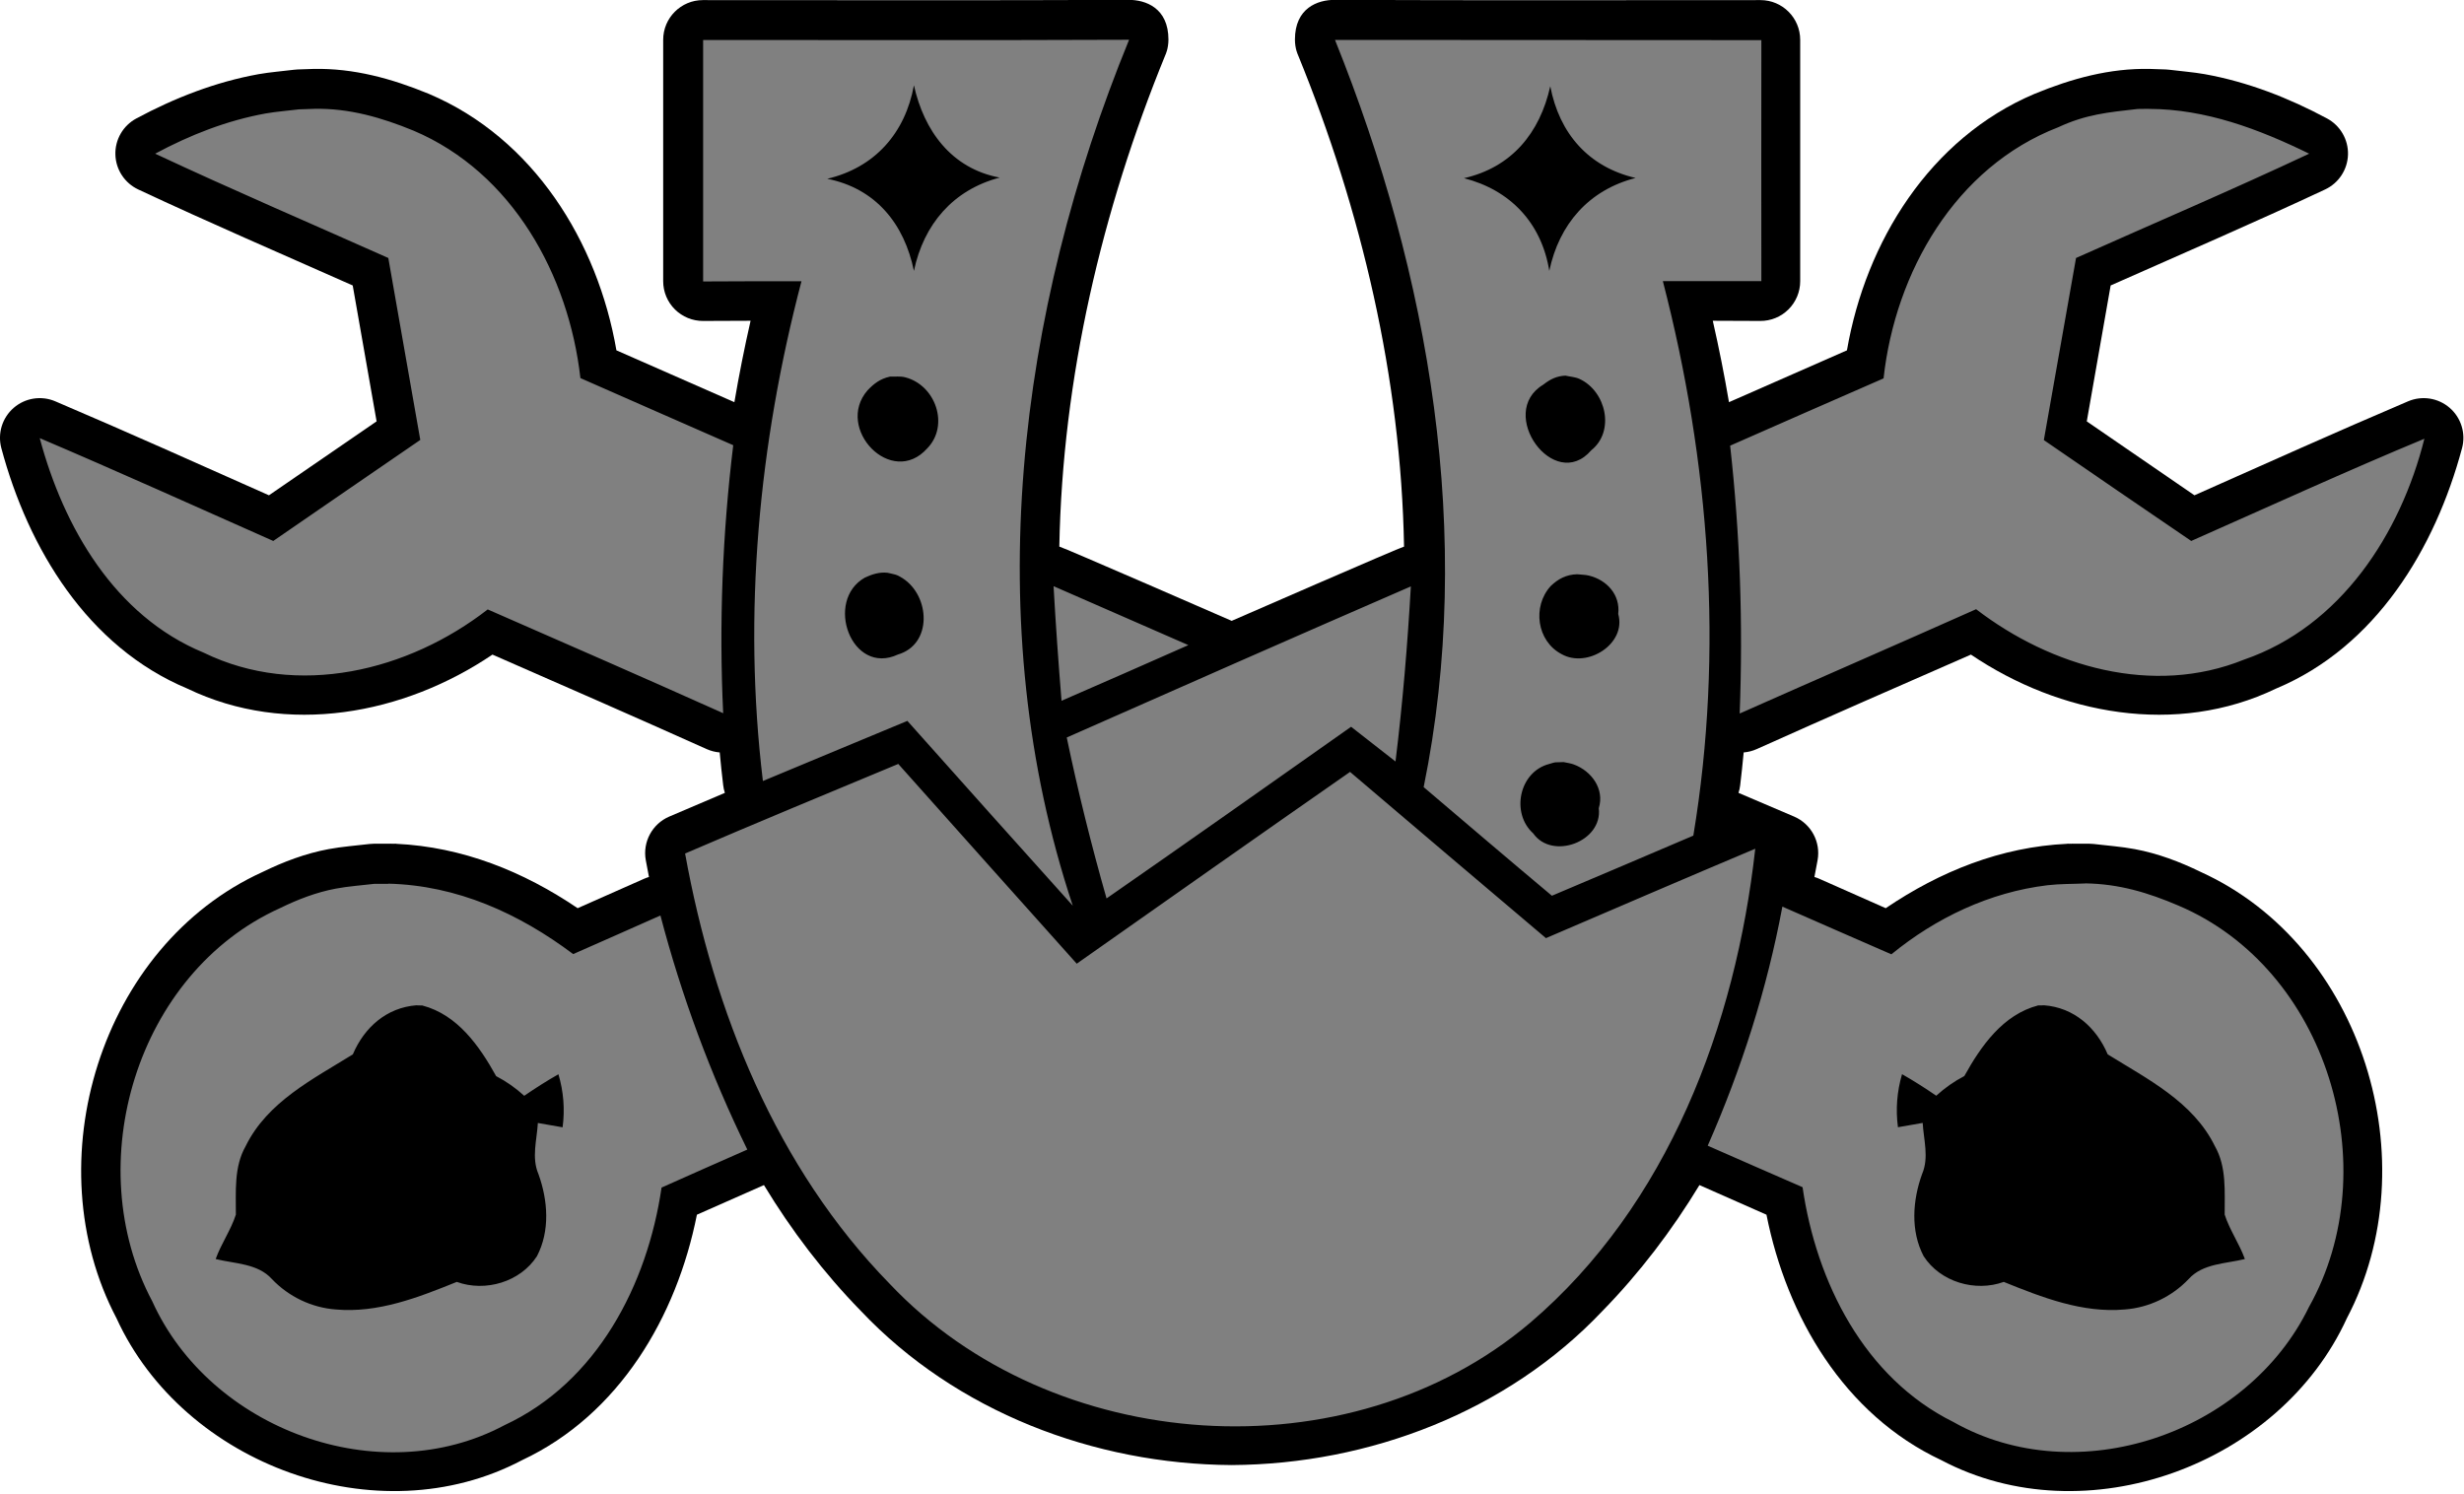 <?xml version="1.0" encoding="UTF-8" standalone="no"?>
<!DOCTYPE svg PUBLIC "-//W3C//DTD SVG 1.1//EN" "http://www.w3.org/Graphics/SVG/1.1/DTD/svg11.dtd">
<svg width="320" height="194" viewBox="0 0 320 194" version="1.1" xmlns="http://www.w3.org/2000/svg" xmlns:xlink="http://www.w3.org/1999/xlink" xml:space="preserve" xmlns:serif="http://www.serif.com/" style="fill-rule:evenodd;clip-rule:evenodd;stroke-linejoin:round;stroke-miterlimit:2;">
    <g transform="matrix(1,0,0,1,-0.001,-63.112)">
        <g transform="matrix(1.032,0,0,1.032,-5.16,-5.159)">
            <path d="M160,144.292L160.001,144.292C160.001,144.292 181.272,135.012 181.691,134.947C181.31,113.779 176.331,92.593 168.332,73.041C168.332,73.041 167.96,72.284 167.96,71.138C167.96,67.161 170.817,66.129 172.981,66.138C190.832,66.213 208.692,66.166 226.543,66.166C229.304,66.166 231.543,68.405 231.543,71.166L231.543,101.548C231.543,102.88 231.011,104.157 230.066,105.096C229.121,106.034 227.841,106.557 226.509,106.548C224.52,106.534 222.532,106.527 220.543,106.524C221.316,109.919 221.998,113.336 222.581,116.771C227.538,114.603 232.479,112.421 237.427,110.246C239.786,96.578 247.859,83.553 261.019,77.972C261.036,77.964 261.054,77.957 261.071,77.95C265.702,76.047 270.488,74.72 275.565,74.829L277.547,74.896C277.703,74.902 277.858,74.914 278.012,74.934C279.486,75.122 280.97,75.227 282.435,75.485C282.442,75.486 282.45,75.487 282.457,75.489C287.858,76.463 293.028,78.476 297.849,81.067C299.513,81.962 300.531,83.72 300.479,85.609C300.427,87.498 299.314,89.197 297.602,89.999C288.69,94.174 279.629,98.081 270.612,102.082C269.611,107.773 268.609,113.478 267.608,119.186C272.13,122.291 276.647,125.385 281.155,128.491C290.103,124.512 299.018,120.505 308.042,116.662C309.802,115.913 311.834,116.232 313.279,117.486C314.723,118.739 315.326,120.706 314.832,122.553C311.453,135.192 303.976,147.574 291.426,152.818C278.879,158.863 264.188,156.084 253.028,148.54C244.035,152.473 235.044,156.406 226.068,160.434C225.542,160.669 224.988,160.809 224.43,160.853C224.303,162.236 224.155,163.619 223.989,165.001C223.95,165.324 223.88,165.639 223.78,165.942C226.12,166.931 228.457,167.927 230.789,168.931C232.926,169.851 234.146,172.123 233.732,174.413C233.604,175.119 233.471,175.825 233.332,176.53C233.542,176.59 233.749,176.666 233.951,176.756C236.734,177.998 239.521,179.228 242.306,180.456C249.14,175.83 256.797,172.742 265.154,172.352C265.505,172.349 266.149,172.339 266.149,172.339L267.883,172.339C268.085,172.339 268.286,172.351 268.486,172.375C270.214,172.585 271.95,172.704 273.658,173.024C276.544,173.564 279.317,174.609 281.951,175.896C302.385,185.178 310.674,212.461 300.332,232.076C291.887,250.537 267.476,259.526 249.296,249.924C237.081,244.196 229.845,231.873 227.299,219.034C224.522,217.798 221.738,216.574 218.965,215.351L218.866,215.304C215.406,221.005 211.355,226.342 206.649,231.16C194.674,243.815 177.322,250.442 160.001,250.543L160,250.543C142.678,250.442 125.326,243.815 113.351,231.16C108.645,226.342 104.594,221.005 101.135,215.304L101.035,215.351C98.262,216.574 95.479,217.798 92.701,219.034C90.156,231.873 82.92,244.196 70.704,249.924C52.525,259.526 28.113,250.537 19.668,232.076C9.327,212.461 17.616,185.178 38.05,175.896C40.683,174.609 43.456,173.564 46.342,173.024C48.05,172.704 49.787,172.585 51.515,172.375C51.715,172.351 51.916,172.339 52.117,172.339L53.852,172.339C53.852,172.339 54.495,172.349 54.847,172.352C63.203,172.742 70.86,175.83 77.694,180.456C80.479,179.228 83.267,177.998 86.049,176.756C86.251,176.666 86.458,176.59 86.669,176.53C86.529,175.825 86.396,175.119 86.269,174.413C85.855,172.123 87.075,169.851 89.212,168.931C91.544,167.927 93.88,166.931 96.221,165.942C96.121,165.639 96.051,165.324 96.012,165.001C95.845,163.619 95.697,162.236 95.571,160.853C95.013,160.809 94.458,160.669 93.933,160.434C84.957,156.406 75.965,152.473 66.973,148.54C55.813,156.084 41.121,158.863 28.575,152.818C16.024,147.574 8.547,135.192 5.169,122.553C4.675,120.706 5.278,118.739 6.722,117.486C8.166,116.232 10.199,115.913 11.958,116.662C20.983,120.505 29.898,124.512 38.846,128.491C43.353,125.385 47.87,122.291 52.393,119.186C51.391,113.478 50.39,107.773 49.388,102.082C40.372,98.081 31.31,94.174 22.398,89.999C20.687,89.197 19.574,87.498 19.522,85.609C19.469,83.72 20.487,81.962 22.152,81.067C26.973,78.476 32.142,76.463 37.543,75.489C37.551,75.487 37.558,75.486 37.566,75.485C39.031,75.227 40.514,75.122 41.989,74.934C42.143,74.914 42.298,74.902 42.453,74.896L44.436,74.829C49.512,74.72 54.299,76.047 58.929,77.95C58.947,77.957 58.964,77.964 58.982,77.972C72.141,83.553 80.215,96.578 82.573,110.246C87.522,112.421 92.463,114.603 97.419,116.771C98.003,113.336 98.684,109.919 99.457,106.524C97.469,106.527 95.48,106.534 93.492,106.548C92.16,106.557 90.879,106.034 89.934,105.096C88.989,104.157 88.458,102.88 88.458,101.548L88.458,71.166C88.458,68.405 90.696,66.166 93.458,66.166C111.309,66.166 129.169,66.213 147.02,66.138C149.183,66.129 152.041,67.161 152.041,71.138C152.041,72.284 151.668,73.041 151.668,73.041C143.67,92.593 138.69,113.779 138.31,134.947C138.729,135.012 160,144.292 160,144.292ZM54.847,172.352C55.028,172.354 55.132,172.354 55.029,172.35C54.926,172.345 54.616,172.337 53.971,172.321C54.264,172.328 54.556,172.339 54.847,172.352ZM265.154,172.352C264.972,172.354 264.869,172.354 264.972,172.35C265.075,172.345 265.384,172.337 266.03,172.321C265.737,172.328 265.444,172.339 265.154,172.352Z"/>
        </g>
        <g transform="matrix(9.677,0,0,9.677,5.172,5.173)">
            <path d="M4.677,17.848C5.599,17.87 6.43,18.247 7.158,18.793C7.548,18.621 7.939,18.449 8.329,18.275C8.613,19.358 9.003,20.412 9.495,21.417C9.112,21.586 8.727,21.755 8.344,21.927C8.154,23.231 7.477,24.54 6.236,25.116C4.552,26.014 2.285,25.171 1.509,23.453C0.53,21.615 1.298,19.046 3.222,18.177C3.461,18.06 3.712,17.963 3.974,17.914C4.145,17.882 4.319,17.871 4.492,17.85L4.677,17.85L4.677,17.848ZM5.057,19.48C4.655,19.51 4.354,19.777 4.201,20.139C3.668,20.47 3.054,20.776 2.763,21.37C2.603,21.651 2.633,21.979 2.631,22.29C2.564,22.498 2.434,22.68 2.36,22.886C2.617,22.95 2.925,22.944 3.115,23.155C3.339,23.391 3.648,23.539 3.972,23.563C4.539,23.614 5.081,23.401 5.596,23.193C5.979,23.332 6.448,23.194 6.671,22.849C6.85,22.508 6.819,22.098 6.692,21.746C6.597,21.525 6.671,21.288 6.684,21.06C6.795,21.079 6.906,21.098 7.016,21.118C7.048,20.878 7.029,20.638 6.96,20.406C6.803,20.495 6.65,20.593 6.501,20.695C6.387,20.591 6.261,20.502 6.124,20.431C5.9,20.027 5.606,19.607 5.134,19.483L5.056,19.481L5.057,19.48ZM26.896,19.48C27.298,19.51 27.599,19.777 27.752,20.139C28.285,20.47 28.899,20.776 29.19,21.37C29.35,21.651 29.32,21.979 29.322,22.29C29.389,22.498 29.519,22.68 29.593,22.886C29.336,22.95 29.028,22.944 28.838,23.155C28.614,23.391 28.305,23.539 27.981,23.563C27.414,23.614 26.872,23.401 26.357,23.193C25.974,23.332 25.505,23.194 25.282,22.848C25.103,22.507 25.134,22.097 25.261,21.745C25.356,21.524 25.282,21.287 25.269,21.059C25.158,21.078 25.047,21.097 24.937,21.117C24.905,20.877 24.924,20.637 24.992,20.405C25.149,20.494 25.302,20.592 25.451,20.694C25.565,20.59 25.691,20.501 25.828,20.43C26.052,20.026 26.346,19.606 26.818,19.482L26.896,19.481L26.896,19.48ZM27.453,17.845C27.283,17.853 27.112,17.849 26.943,17.869C26.17,17.962 25.448,18.306 24.849,18.796C24.36,18.585 23.875,18.369 23.386,18.156C23.18,19.262 22.837,20.335 22.384,21.365C22.808,21.552 23.233,21.737 23.657,21.922C23.842,23.197 24.485,24.481 25.682,25.074C27.345,26.014 29.628,25.228 30.453,23.53C31.502,21.664 30.703,18.991 28.701,18.142C28.291,17.967 27.905,17.851 27.452,17.844L27.453,17.845ZM11.523,16.24C10.568,16.638 9.61,17.034 8.66,17.443C9.043,19.562 9.883,21.66 11.406,23.219C13.585,25.525 17.572,25.804 20.003,23.74C21.851,22.163 22.759,19.745 23.022,17.379C22.082,17.775 21.148,18.178 20.213,18.579C19.336,17.835 18.459,17.095 17.584,16.348C16.358,17.202 15.137,18.063 13.916,18.922C13.117,18.029 12.318,17.136 11.521,16.241L11.523,16.24ZM11.731,7.132C11.866,7.741 12.233,8.249 12.882,8.371C12.257,8.535 11.862,8.998 11.731,9.623C11.601,8.99 11.218,8.517 10.568,8.387C11.206,8.236 11.614,7.775 11.731,7.132ZM11.408,11.042C11.476,11.045 11.546,11.034 11.612,11.051C12.023,11.155 12.21,11.697 11.91,12.005C11.431,12.541 10.666,11.737 11.108,11.227C11.194,11.136 11.279,11.071 11.407,11.043L11.408,11.042ZM11.377,13.675C11.473,13.698 11.495,13.694 11.579,13.748C11.95,13.986 11.982,14.635 11.517,14.772C10.892,15.063 10.525,14.048 11.074,13.739C11.17,13.695 11.268,13.663 11.376,13.675L11.377,13.675ZM14.618,6.521C12.713,6.529 10.807,6.524 8.902,6.524L8.902,9.765C9.342,9.762 9.782,9.762 10.222,9.762C9.649,11.943 9.433,14.223 9.704,16.47C10.35,16.202 10.995,15.931 11.643,15.663C12.382,16.491 13.119,17.318 13.863,18.144C12.598,14.344 13.124,10.174 14.618,6.522L14.618,6.521ZM18.4,13.858C16.859,14.527 15.321,15.206 13.782,15.886C13.933,16.612 14.113,17.333 14.316,18.046C15.414,17.283 16.505,16.513 17.598,15.742C17.746,15.859 18.043,16.091 18.194,16.208C18.29,15.427 18.355,14.644 18.4,13.858ZM20.271,7.145C20.393,7.78 20.784,8.228 21.416,8.376C20.789,8.537 20.39,8.995 20.258,9.623C20.154,8.98 19.735,8.538 19.113,8.379C19.753,8.233 20.131,7.773 20.271,7.145ZM20.475,11.029C20.538,11.044 20.604,11.046 20.663,11.073C21.022,11.239 21.142,11.776 20.821,12.031C20.324,12.609 19.546,11.529 20.176,11.151C20.268,11.079 20.354,11.034 20.476,11.029L20.475,11.029ZM20.631,13.695C20.684,13.701 20.738,13.7 20.79,13.713C21.032,13.772 21.213,13.972 21.183,14.228C21.297,14.629 20.767,14.962 20.423,14.767C20.09,14.593 20.027,14.127 20.277,13.853C20.378,13.756 20.487,13.699 20.631,13.695ZM20.455,16.217C20.499,16.227 20.545,16.232 20.587,16.248C20.826,16.336 21.002,16.579 20.922,16.835C20.977,17.285 20.295,17.535 20.042,17.173C19.74,16.902 19.852,16.345 20.258,16.241C20.364,16.21 20.3,16.223 20.454,16.216L20.455,16.217ZM17.382,6.523C18.652,9.678 19.259,13.184 18.572,16.552C19.145,17.039 19.717,17.528 20.293,18.01C20.926,17.742 21.558,17.474 22.191,17.203C22.602,14.728 22.41,12.185 21.782,9.761L23.104,9.761C23.101,8.683 23.104,7.603 23.104,6.526C21.196,6.523 19.291,6.526 17.383,6.523L17.382,6.523ZM28.305,7.448L28.153,7.45C27.756,7.495 27.46,7.522 27.089,7.695C25.707,8.229 24.9,9.642 24.744,11.066C24.057,11.365 23.372,11.667 22.685,11.969C22.818,13.161 22.859,14.364 22.813,15.564C23.87,15.095 24.929,14.635 25.986,14.164C26.993,14.937 28.36,15.335 29.581,14.841C30.877,14.396 31.682,13.154 32.002,11.876C30.95,12.313 29.915,12.787 28.873,13.248C28.212,12.798 27.553,12.347 26.895,11.894C27.041,11.079 27.181,10.265 27.327,9.45C28.371,8.984 29.422,8.536 30.456,8.05C29.781,7.72 29.068,7.451 28.307,7.449L28.305,7.448ZM3.687,7.448L3.479,7.455C3.33,7.474 3.18,7.484 3.032,7.51C2.511,7.604 2.013,7.8 1.548,8.05C2.581,8.534 3.633,8.984 4.677,9.45C4.82,10.262 4.963,11.077 5.106,11.892C4.447,12.345 3.789,12.795 3.133,13.248C2.089,12.785 1.051,12.316 -0.001,11.868C0.319,13.065 1.006,14.255 2.198,14.747C3.458,15.361 4.947,14.994 6.011,14.167C7.065,14.628 8.119,15.088 9.171,15.56C9.114,14.36 9.161,13.155 9.306,11.963C8.621,11.664 7.939,11.362 7.255,11.062C7.099,9.68 6.341,8.303 5.016,7.741C4.59,7.566 4.151,7.438 3.684,7.448L3.687,7.448ZM13.605,13.855C13.634,14.368 13.67,14.881 13.712,15.393C14.279,15.148 14.847,14.896 15.414,14.646C14.81,14.383 14.209,14.118 13.605,13.855Z" style="fill:rgb(128,128,128);fill-rule:nonzero;"/>
        </g>
    </g>
</svg>
